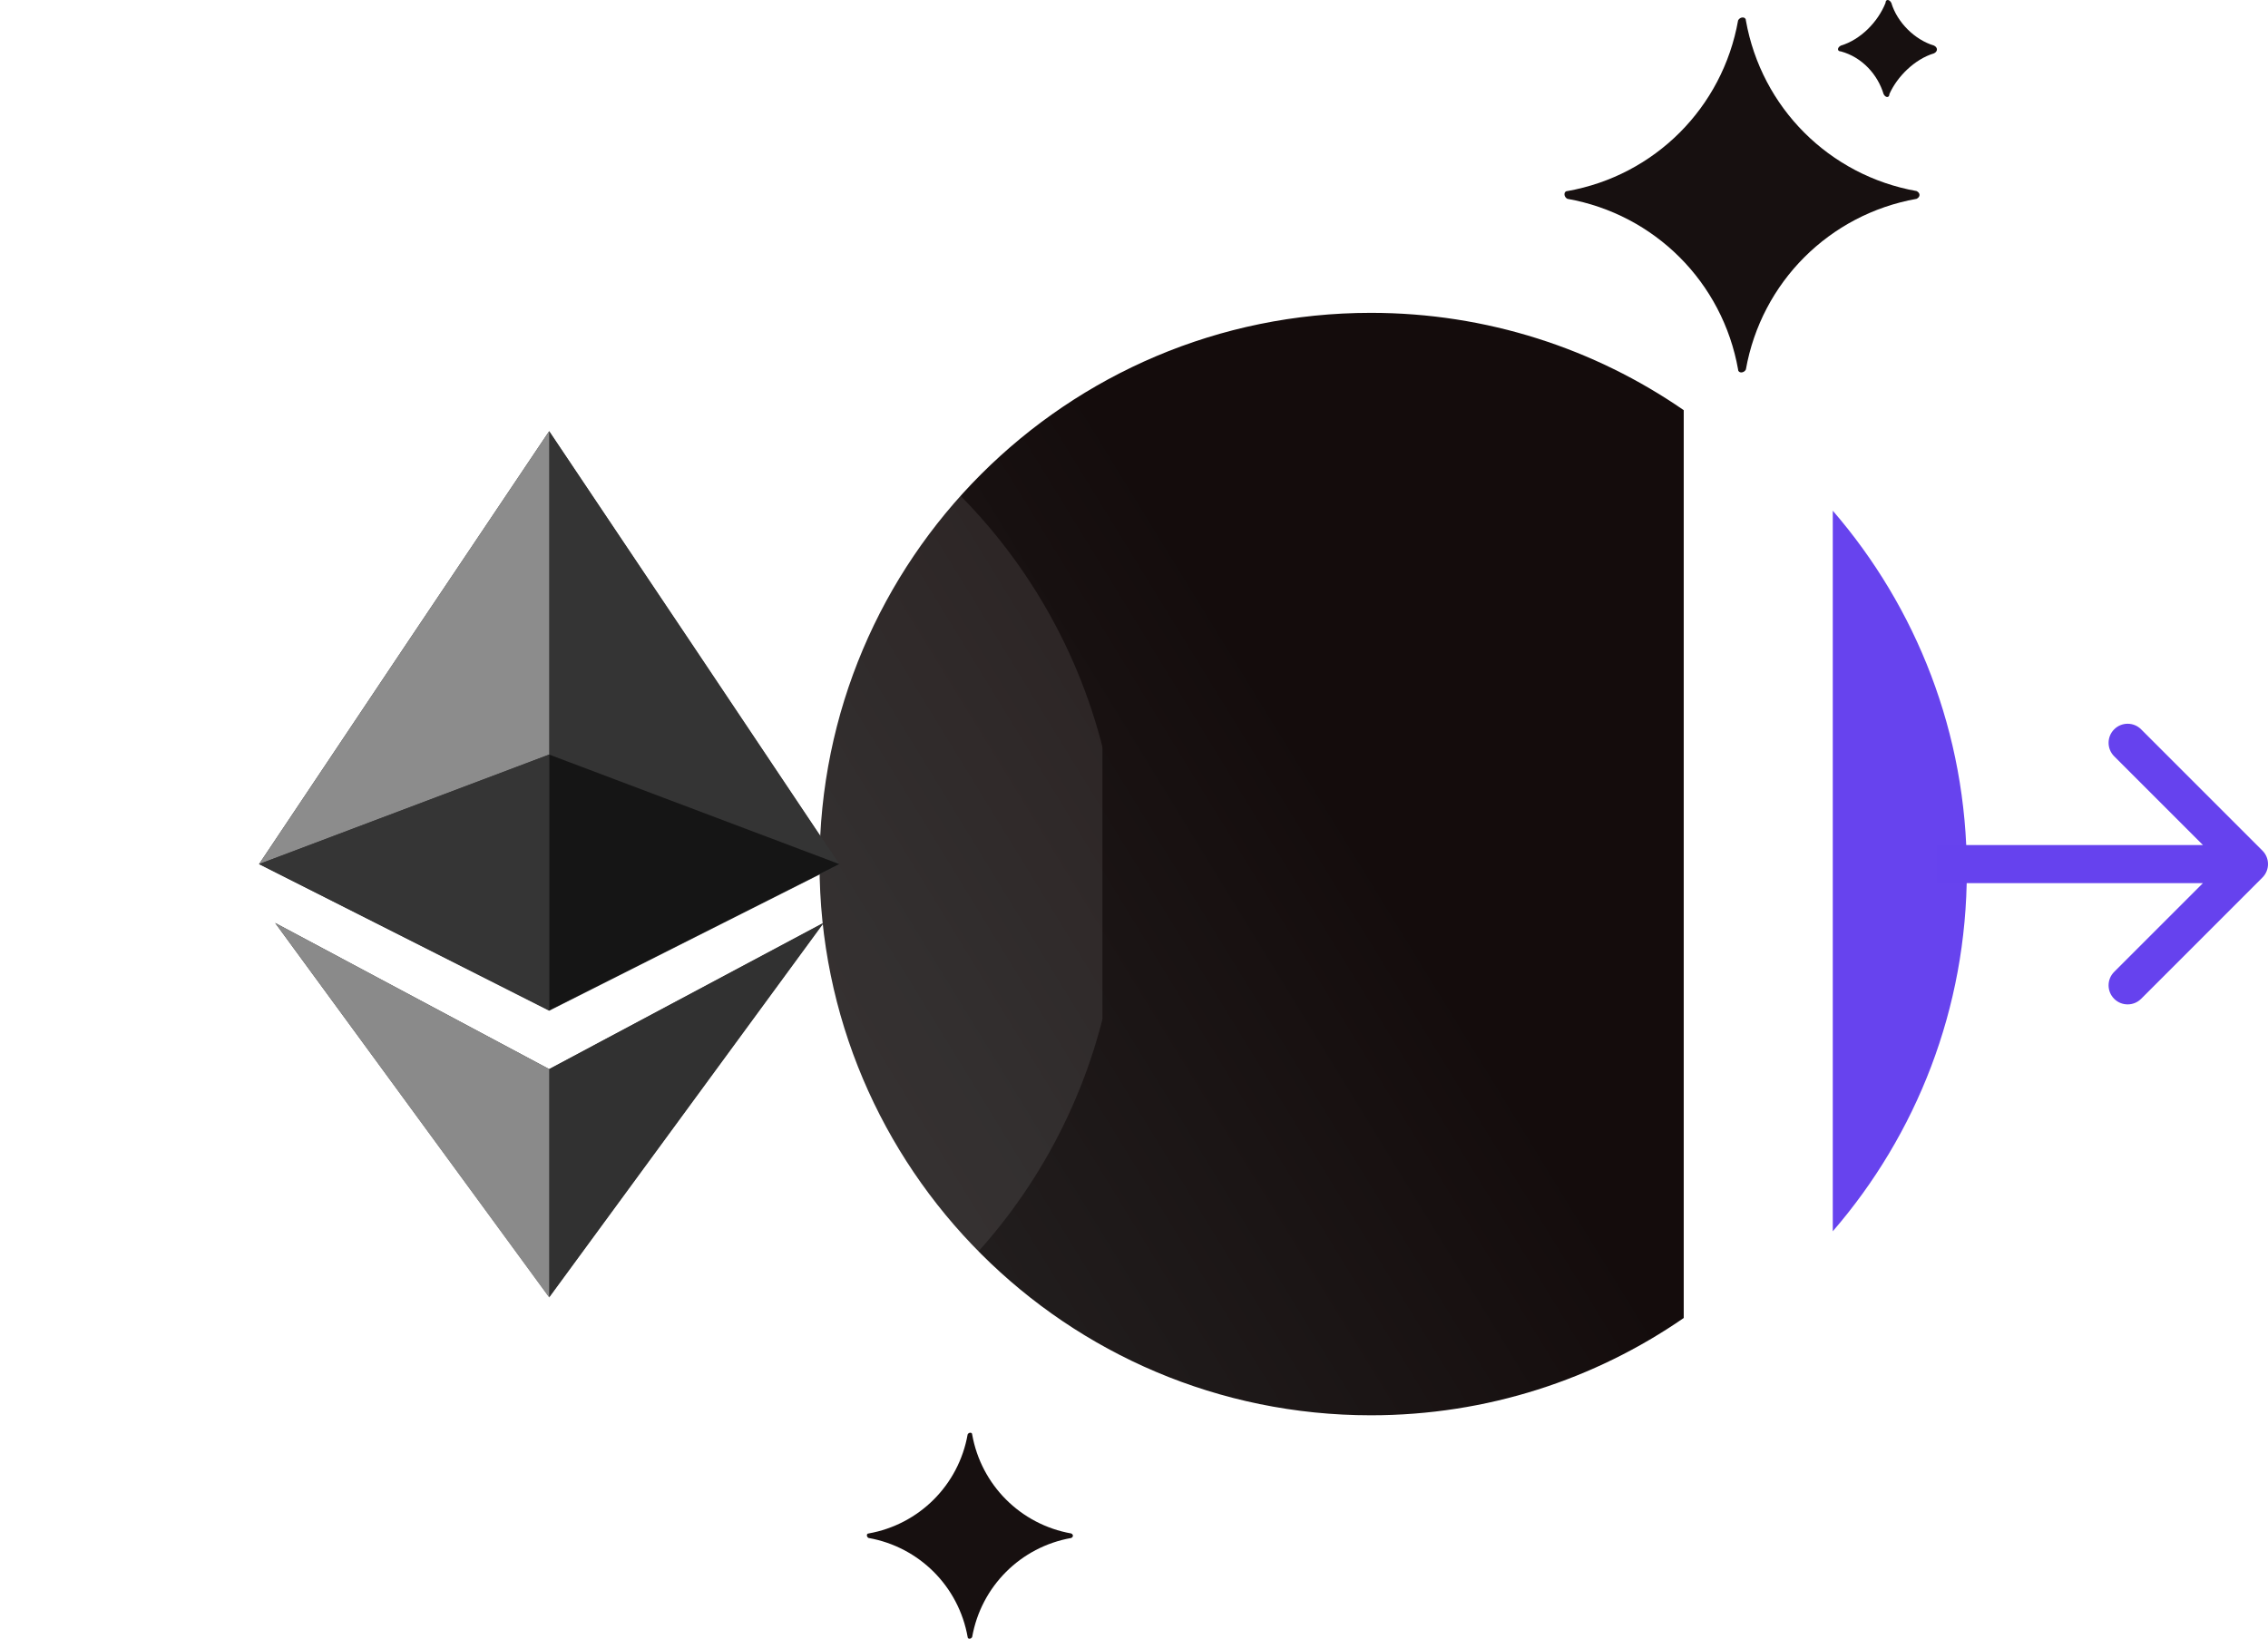 <svg width="119" height="86" viewBox="0 0 119 86" fill="none" xmlns="http://www.w3.org/2000/svg">
<path d="M70.898 24.613V28.05" stroke="#858585" stroke-width="2" stroke-linecap="round"/>
<path fill-rule="evenodd" clip-rule="evenodd" d="M88.344 21.525C83.68 18.304 78.024 16.418 71.927 16.418C55.951 16.418 43 29.37 43 45.346C43 61.322 55.951 74.273 71.927 74.273C78.024 74.273 83.68 72.387 88.344 69.167V21.525Z" fill="url(#paint0_linear_292_13361)"/>
<path fill-rule="evenodd" clip-rule="evenodd" d="M96.164 64.617V26.801C100.547 31.871 103.198 38.48 103.198 45.709C103.198 52.937 100.547 59.546 96.164 64.617Z" fill="#6743EE"/>
<g clip-path="url(#clip0_292_13361)">
<g filter="url(#filter0_bi_292_13361)">
<path fill-rule="evenodd" clip-rule="evenodd" d="M28.814 16.418C34.535 16.418 40.128 18.115 44.885 21.293C49.642 24.472 53.35 28.99 55.539 34.276C57.729 39.561 58.302 45.377 57.185 50.989C56.069 56.6 53.314 61.755 49.269 65.8C45.223 69.846 40.069 72.601 34.457 73.717C28.846 74.833 23.03 74.26 17.744 72.071C12.458 69.881 7.94 66.174 4.762 61.417C1.583 56.66 -0.113 51.067 -0.113 45.346C-0.113 37.673 2.934 30.316 8.359 24.891C13.784 19.466 21.142 16.418 28.814 16.418V16.418Z" fill="white" fill-opacity="0.09"/>
</g>
<path fill-rule="evenodd" clip-rule="evenodd" d="M28.814 22.63L36.424 34.001L44.035 45.374L28.814 53.043L13.593 45.346L21.203 33.972L28.814 22.63ZM28.814 56.106L14.437 48.435L28.814 68.061L43.191 48.435L28.814 56.106Z" fill="#343434"/>
<path fill-rule="evenodd" clip-rule="evenodd" d="M28.814 22.63L36.425 33.972L44.035 45.346L28.814 39.599V22.63Z" fill="#343434"/>
<path fill-rule="evenodd" clip-rule="evenodd" d="M28.814 56.106L43.22 48.435L28.814 68.09V56.106Z" fill="#313131"/>
<path fill-rule="evenodd" clip-rule="evenodd" d="M28.814 39.599L44.035 45.346L28.814 53.014V39.599Z" fill="#151515"/>
<path fill-rule="evenodd" clip-rule="evenodd" d="M28.814 22.63L21.203 33.972L13.593 45.346L28.814 39.599V22.63Z" fill="#8C8C8C"/>
<path fill-rule="evenodd" clip-rule="evenodd" d="M28.814 56.106L14.438 48.435L28.814 68.09V56.106Z" fill="#8A8A8A"/>
<path fill-rule="evenodd" clip-rule="evenodd" d="M28.814 39.599L13.593 45.346L28.814 53.014V39.599Z" fill="#353535"/>
</g>
<path d="M118.707 46.053C119.098 45.663 119.098 45.029 118.707 44.639L112.343 38.275C111.953 37.884 111.319 37.884 110.929 38.275C110.538 38.665 110.538 39.298 110.929 39.689L116.586 45.346L110.929 51.003C110.538 51.393 110.538 52.026 110.929 52.417C111.319 52.807 111.953 52.807 112.343 52.417L118.707 46.053ZM101.633 46.346H118V44.346H101.633V46.346Z" fill="#6642EE"/>
<path d="M100.562 10.027C95.981 9.213 92.419 5.65 91.604 1.069C91.604 0.865 91.299 0.865 91.197 1.069C90.383 5.65 86.82 9.213 82.239 10.027C82.035 10.027 82.035 10.333 82.239 10.434C86.82 11.249 90.383 14.812 91.197 19.393C91.197 19.596 91.502 19.596 91.604 19.393C92.419 14.812 95.981 11.249 100.562 10.434C100.766 10.333 100.766 10.129 100.562 10.027Z" fill="#171010"/>
<path d="M101.477 2.392C100.459 2.087 99.542 1.171 99.237 0.153C99.135 -0.051 98.932 -0.051 98.932 0.153C98.524 1.171 97.608 2.087 96.59 2.392C96.387 2.494 96.387 2.698 96.59 2.698C97.71 3.003 98.524 3.919 98.83 4.937C98.932 5.141 99.135 5.141 99.135 4.937C99.542 4.021 100.459 3.105 101.477 2.799C101.68 2.698 101.68 2.494 101.477 2.392Z" fill="#171010"/>
<path d="M56.207 80.475C53.548 80.002 51.481 77.935 51.008 75.276C51.008 75.158 50.831 75.158 50.772 75.276C50.299 77.935 48.231 80.002 45.573 80.475C45.455 80.475 45.455 80.652 45.573 80.711C48.231 81.184 50.299 83.251 50.772 85.91C50.772 86.028 50.949 86.028 51.008 85.91C51.481 83.251 53.548 81.184 56.207 80.711C56.325 80.652 56.325 80.534 56.207 80.475Z" fill="#171010"/>
<defs>
<filter id="filter0_bi_292_13361" x="-33.113" y="-16.582" width="123.854" height="123.855" filterUnits="userSpaceOnUse" color-interpolation-filters="sRGB">
<feFlood flood-opacity="0" result="BackgroundImageFix"/>
<feGaussianBlur in="BackgroundImageFix" stdDeviation="16.5"/>
<feComposite in2="SourceAlpha" operator="in" result="effect1_backgroundBlur_292_13361"/>
<feBlend mode="normal" in="SourceGraphic" in2="effect1_backgroundBlur_292_13361" result="shape"/>
<feColorMatrix in="SourceAlpha" type="matrix" values="0 0 0 0 0 0 0 0 0 0 0 0 0 0 0 0 0 0 127 0" result="hardAlpha"/>
<feOffset dx="1" dy="1"/>
<feGaussianBlur stdDeviation="0.5"/>
<feComposite in2="hardAlpha" operator="arithmetic" k2="-1" k3="1"/>
<feColorMatrix type="matrix" values="0 0 0 0 1 0 0 0 0 0.955 0 0 0 0 0.955 0 0 0 0.11 0"/>
<feBlend mode="normal" in2="shape" result="effect2_innerShadow_292_13361"/>
</filter>
<linearGradient id="paint0_linear_292_13361" x1="62.936" y1="30.1" x2="13.291" y2="60.59" gradientUnits="userSpaceOnUse">
<stop stop-color="#140C0C"/>
<stop offset="1" stop-color="#2F2F2F"/>
</linearGradient>
<clipPath id="clip0_292_13361">
<rect width="57.855" height="57.855" fill="white" transform="translate(0 16.418)"/>
</clipPath>
</defs>
</svg>
